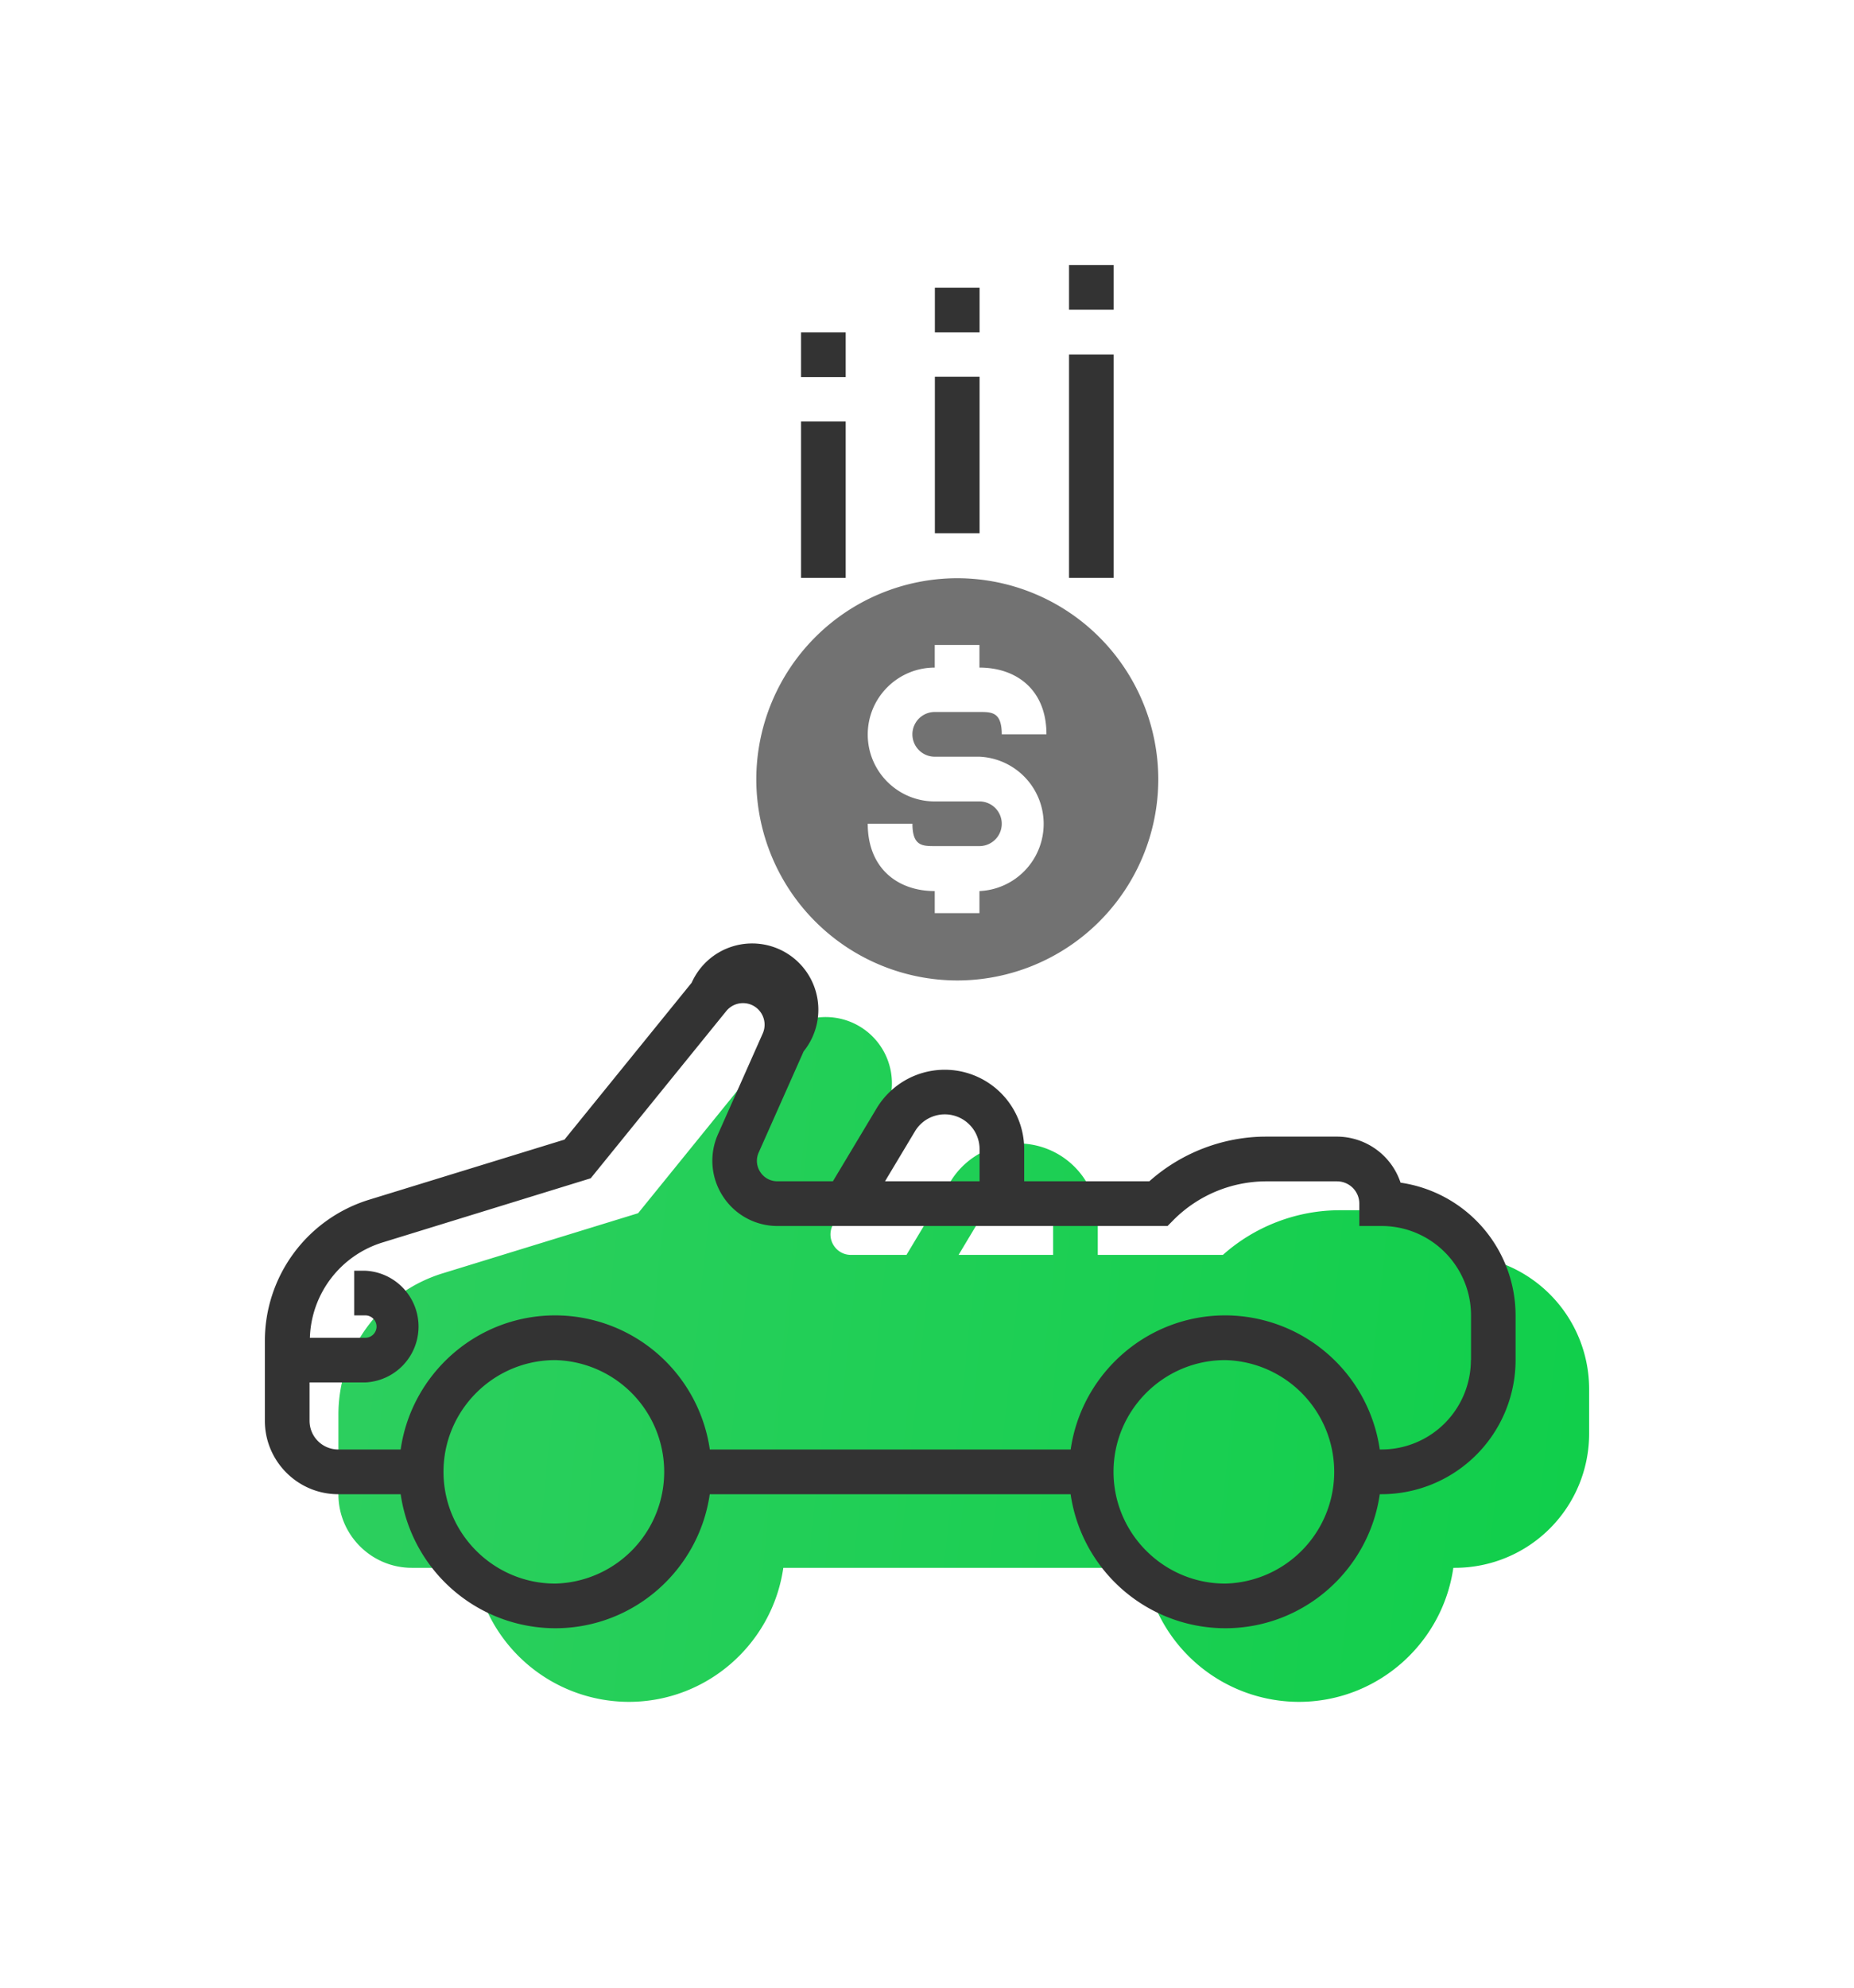 <svg width="28" height="30" viewBox="0 0 28 30" fill="none" xmlns="http://www.w3.org/2000/svg"><g filter="url(#a)"><path d="M14.458 10.798a3.039 3.039 0 0 1-3.036-3.035 3.039 3.039 0 0 1 3.036-3.036 3.039 3.039 0 0 1 3.035 3.036 3.039 3.039 0 0 1-3.035 3.035z" fill="#727272"/><path d="M22.263 14.96a1.014 1.014 0 0 0-.961-.694h-1.07c-.647 0-1.282.244-1.763.674h-1.89v-.487a1.2 1.2 0 0 0-2.226-.617l-.663 1.104h-.837a.305.305 0 0 1-.26-.14.305.305 0 0 1-.023-.296l.678-1.525a1 1 0 1 0-1.691-1.036l-1.92 2.368-2.944.905a2.23 2.23 0 0 0-1.582 2.143v1.196c0 .61.497 1.108 1.108 1.108h.943a2.363 2.363 0 0 0 2.334 2.023c1.187 0 2.17-.881 2.334-2.023h5.451a2.363 2.363 0 0 0 2.334 2.023c1.187 0 2.17-.881 2.334-2.023h.027A2.026 2.026 0 0 0 24 17.639v-.675a2.027 2.027 0 0 0-1.737-2.003zm-7.332-.777a.525.525 0 0 1 .974.27v.487h-1.428l.454-.757z" fill="url(#b)"/><path d="M21.152 13.85a1.015 1.015 0 0 0-.962-.695h-1.07c-.646 0-1.28.244-1.762.674h-1.89v-.487a1.2 1.2 0 0 0-2.227-.617l-.662 1.104h-.837a.305.305 0 0 1-.26-.14.305.305 0 0 1-.023-.296l.678-1.525a1 1 0 1 0-1.691-1.036L8.525 13.2l-2.943.905A2.23 2.23 0 0 0 4 16.247v1.197c0 .61.497 1.108 1.107 1.108h.944a2.363 2.363 0 0 0 2.334 2.023c1.187 0 2.17-.881 2.334-2.023h5.45a2.363 2.363 0 0 0 2.335 2.023c1.187 0 2.17-.881 2.334-2.023h.027a2.026 2.026 0 0 0 2.024-2.024v-.675a2.027 2.027 0 0 0-1.737-2.003zm-7.332-.778a.525.525 0 0 1 .974.27v.487h-1.428l.454-.757zm-5.435 6.829c-.93 0-1.687-.757-1.687-1.687s.757-1.686 1.687-1.686a1.687 1.687 0 0 1 0 3.373zm10.119 0c-.93 0-1.687-.757-1.687-1.687s.757-1.686 1.687-1.686a1.687 1.687 0 0 1 0 3.373zm3.71-3.373a1.35 1.35 0 0 1-1.349 1.349h-.027a2.363 2.363 0 0 0-2.334-2.024c-1.187 0-2.17.882-2.334 2.024h-5.45a2.363 2.363 0 0 0-2.335-2.024c-1.187 0-2.17.882-2.334 2.024h-.944a.433.433 0 0 1-.432-.433v-.579h.843a.844.844 0 0 0 0-1.686h-.169v.674h.169a.17.17 0 0 1 .169.169.17.17 0 0 1-.17.169H4.68a1.556 1.556 0 0 1 1.102-1.44l3.139-.967 2.05-2.527a.326.326 0 0 1 .55.337l-.678 1.526a.982.982 0 0 0 .075.936.98.98 0 0 0 .825.448h5.89l.098-.099a1.98 1.98 0 0 1 1.39-.575h1.07c.187 0 .338.15.338.337v.337h.337c.744 0 1.35.605 1.35 1.35v.674z" fill="#333"/><path d="M14.792 8.77h-.675c-.186 0-.337 0-.337-.338h-.675c0 .675.454 1.017 1.012 1.017v.333h.675v-.333a1.015 1.015 0 0 0 0-2.028h-.675a.337.337 0 0 1 0-.675h.675c.186 0 .337 0 .337.337h.675c0-.674-.454-1.007-1.012-1.007v-.342h-.675v.342c-.558 0-1.012.452-1.012 1.01s.454 1.01 1.012 1.01h.675a.337.337 0 0 1 0 .674z" fill="#fff"/><path d="M14.794 1.686h-.675v2.362h.675V1.686zm0-1.344h-.675v.675h.675V.342zM16.82 1.35h-.675v3.372h.674V1.35zm0-1.35h-.675v.675h.674V0zm-4.048 2.361h-.674v2.361h.674V2.361zm0-1.344h-.674v.674h.674v-.674z" fill="#333"/></g><defs><filter id="a" x="0" y="0" width="28" height="29.686" filterUnits="userSpaceOnUse" color-interpolation-filters="sRGB"><feFlood flood-opacity="0" result="BackgroundImageFix"/><feColorMatrix in="SourceAlpha" values="0 0 0 0 0 0 0 0 0 0 0 0 0 0 0 0 0 0 127 0"/><feOffset dy="4"/><feGaussianBlur stdDeviation="2"/><feColorMatrix values="0 0 0 0 0 0 0 0 0 0 0 0 0 0 0 0 0 0 0.25 0"/><feBlend in2="BackgroundImageFix" result="effect1_dropShadow"/><feBlend in="SourceGraphic" in2="effect1_dropShadow" result="shape"/></filter><linearGradient id="b" x1="5.761" y1="12.584" x2="25.389" y2="14.646" gradientUnits="userSpaceOnUse"><stop stop-color="#2CCF5E"/><stop offset="1" stop-color="#0FCF4A"/></linearGradient></defs></svg>